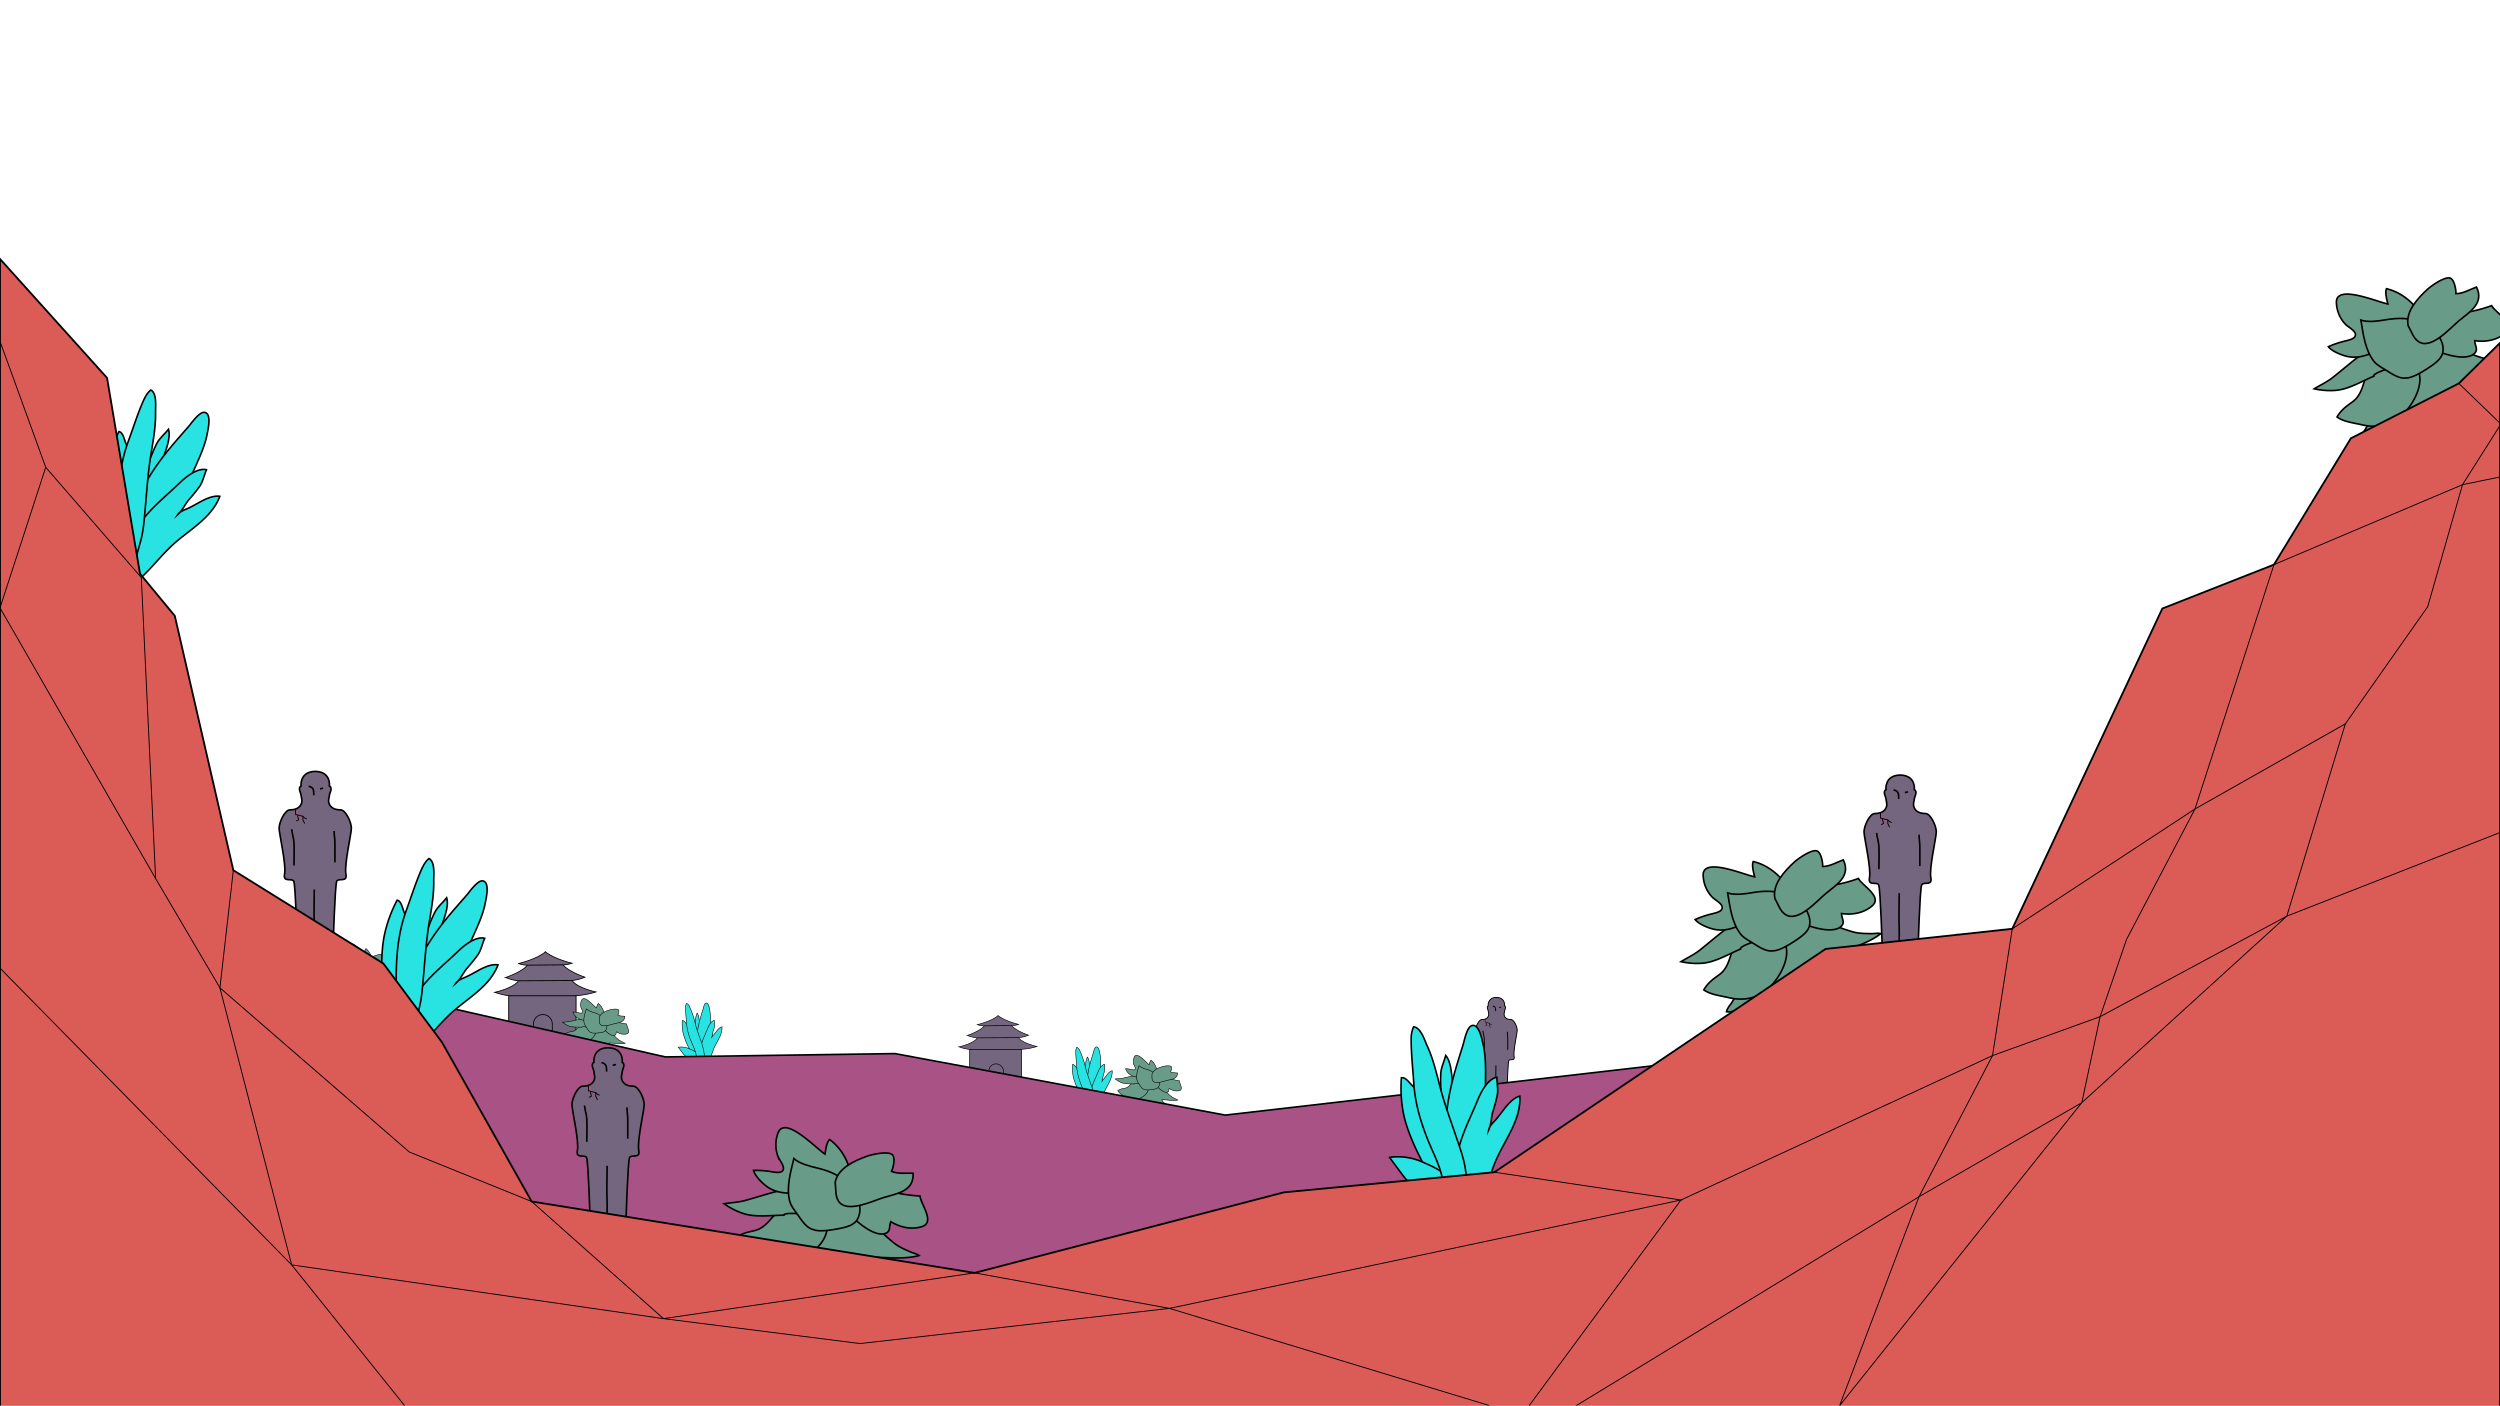 <svg xmlns="http://www.w3.org/2000/svg" viewBox="0 0 1366 768"><defs><style>.cls-1,.cls-11,.cls-4,.cls-5,.cls-6,.cls-7{fill:#75667f;}.cls-1,.cls-10,.cls-11,.cls-12,.cls-13,.cls-14,.cls-15,.cls-16,.cls-17,.cls-2,.cls-3,.cls-4,.cls-5,.cls-6,.cls-7,.cls-8,.cls-9{stroke:#000;stroke-miterlimit:10;}.cls-1,.cls-2{stroke-width:0.52px;}.cls-12,.cls-17,.cls-2{fill:none;}.cls-10,.cls-13,.cls-3{fill:#a85285;}.cls-3{stroke-width:0.29px;}.cls-4{stroke-width:0.45px;}.cls-5{stroke-width:0.49px;}.cls-6{stroke-width:0.34px;}.cls-7{stroke-width:0.38px;}.cls-14,.cls-8{fill:#689b88;}.cls-8,.cls-9{stroke-width:0.3px;}.cls-15,.cls-9{fill:#29e2e2;}.cls-10,.cls-11,.cls-12,.cls-14{stroke-width:0.9px;}.cls-13,.cls-17{stroke-width:0.5px;}.cls-15{stroke-width:0.88px;}.cls-16{fill:#db5c56;}</style></defs><g id="bg_lines" data-name="bg lines"><path class="cls-1" d="M829,562.84c0-1.73-1.72-5.76-3.45-5.76s-2.88-.57-3.45-1.72,0-2.3,0-2.88,1.15-2.3,0-2.88c0,0,.55-4.42-4.32-4.59h-.29a4.06,4.06,0,0,0-4.31,4.59c-1.15.58,0,2.3,0,2.88s.58,1.73,0,2.88-1.73,1.72-3.45,1.72-3.45,4-3.45,5.76,2.3,11.51,1.72,14.38,2.3,1.15,2.88,2.3S812,600.24,812,600.24H823.3s.55-19.57,1.13-20.72,3.44.52,2.88-2.3S829,564.56,829,562.84Z"/><path class="cls-2" d="M817.37,582.1c0,3.83-.17,7.71,0,11.53.07,1.54-.09,3.31.07,4.81"/><path class="cls-2" d="M811,574.58c0-2.36.12-4.76,0-7.12-.07-1.45-.59-2.85-.73-4.29"/><path class="cls-2" d="M823.84,573.61v-6.2c0-1.25-.25-2.44-.24-3.67"/><path class="cls-2" d="M817.21,552.5c0-1.52,0-2.52-1.62-2.84"/><path class="cls-2" d="M819.15,550.47a2.28,2.28,0,0,0,1-.24"/><polyline class="cls-3" points="811.48 556.8 811.48 558.52 813.78 559.1 813.78 560.25 814.36 561.4"/><polyline class="cls-3" points="815.02 559.92 814.36 559.67 813.78 559.1"/><polyline class="cls-3" points="812.06 558.81 812.43 560.21 811.67 560.6"/><path class="cls-4" d="M312.59,535.74a25.21,25.21,0,0,0,7-1.8s-9.2-3.15-11.91-6.75a14.88,14.88,0,0,0,4.87-.89s-9.74-2.25-14.61-6.3v.17c-4.87,4.05-14.61,6.3-14.61,6.3a14.76,14.76,0,0,0,4.87.9c-2.7,3.59-11.9,6.74-11.9,6.74a25.1,25.1,0,0,0,7,1.8c-2.7,4.05-13,6.3-13,6.3C275.8,544,278,544,278,544l20,5v-.17L314.76,544a43,43,0,0,0,10.82-2S315.3,539.79,312.59,535.74Z"/><rect class="cls-5" x="277.96" y="544.08" width="36.8" height="23.27"/><path class="cls-4" d="M296.63,554.36h0a5.14,5.14,0,0,1,5.14,5.14v7.85a0,0,0,0,1,0,0H291.49a0,0,0,0,1,0,0V559.5A5.14,5.14,0,0,1,296.63,554.36Z"/><line class="cls-5" x1="283.37" y1="535.91" x2="312.59" y2="535.74"/><line class="cls-5" x1="288.24" y1="527.37" x2="307.72" y2="527.19"/><path class="cls-6" d="M556.56,567a19.35,19.35,0,0,0,5.43-1.38s-7.1-2.43-9.18-5.21a11.41,11.41,0,0,0,3.75-.69s-7.51-1.74-11.27-4.86V555c-3.76,3.13-11.27,4.86-11.27,4.86a11.45,11.45,0,0,0,3.76.69c-2.09,2.78-9.19,5.21-9.19,5.21a19.35,19.35,0,0,0,5.43,1.38c-2.09,3.13-10,4.86-10,4.86a21.9,21.9,0,0,0,5.84,1.39l15.45,3.82V577l12.94-3.68a33.12,33.12,0,0,0,8.35-1.52S558.65,570.09,556.56,567Z"/><rect class="cls-7" x="529.84" y="573.4" width="28.39" height="17.95"/><path class="cls-6" d="M544.25,581.33h0a4,4,0,0,1,4,4v6.05a0,0,0,0,1,0,0h-7.93a0,0,0,0,1,0,0V585.3a4,4,0,0,1,4-4Z"/><line class="cls-7" x1="534.02" y1="567.09" x2="556.56" y2="566.96"/><line class="cls-7" x1="537.78" y1="560.5" x2="552.81" y2="560.37"/><path class="cls-8" d="M636.41,594.78c.1,1.29,1.81,2.78,2.68,3.62a12.17,12.17,0,0,0,3,1.93,7.66,7.66,0,0,1,1.46.73c-2.82.58-5.83-.15-8.68-.21.23,1.29,1.73,2.19,2.85,2.63.85.33,2.54.5,3.12,1.19-4.47,2.19-10.33,1.24-13.21-3.13a29.83,29.83,0,0,1-6.8.74,25.47,25.47,0,0,1-5.38-.23,7.82,7.82,0,0,1-2.82-.84,5.73,5.73,0,0,1,1.66-1.08,26.65,26.65,0,0,0,2.5-1.87,13.13,13.13,0,0,0,3.39-4.82c1.21-2.38,2.6-4.46,5.51-4.78a7.43,7.43,0,0,1,6.07,2.09C633.29,592.07,634.81,593.22,636.41,594.78Z"/><path class="cls-8" d="M619.79,589.75c-.14,1.17-1.43,2.23-2.21,3a5.73,5.73,0,0,1-3.14,1.94,8.46,8.46,0,0,0-3.7,1.19c.66,1.28,2.15,2.23,3.24,3.14a8.14,8.14,0,0,0,5.21,2.1c2.77.05,6.93-2.3,8-5a12,12,0,0,0,.36-5.48,4.89,4.89,0,0,0-1.81.27,7.54,7.54,0,0,1-2.72-.12C621.73,590.48,620.88,589.15,619.79,589.75Z"/><path class="cls-8" d="M619.87,592.3c-2.32-.15-5.1.1-7.27-.79a13,13,0,0,1-3.25-2,35.45,35.45,0,0,0,3.77-.33c1.86-.38,3.71-.85,5.59-1.22,2.34-.45,4.66-.53,6.89-1.44a5,5,0,0,1,2.67-.63c1.18.17,1.07,1.07.74,2.14-.57,1.85-1.93,4.14-4,4.23a37.68,37.68,0,0,1-3.81-.25C620.63,592,619.83,592.08,619.87,592.3Z"/><path class="cls-8" d="M622.26,588.51a8.43,8.43,0,0,1-4.89-1.39,7,7,0,0,1-2.37-3.18,16.82,16.82,0,0,1,3.31.47c.45.1,1.3.32,1.74,0,.86-.56-.32-2-.56-2.79a5.86,5.86,0,0,1,.31-4.1c1.37-3.17,6.67,3.24,8.14,4.31a5.3,5.3,0,0,1,1-2.55c3.05,2.57,3.8,6.57,3.7,10.29-.11,4-5.48,1.48-7.53.61A8.6,8.6,0,0,1,622.26,588.51Z"/><path class="cls-8" d="M629.74,591c.06-.84,0-1.57.58-2.21a5,5,0,0,1,2-1.24,4.62,4.62,0,0,1,3.45.23,22.15,22.15,0,0,0,8.61,2.7c0,1.42,2.47,4.88,0,5.48a6.8,6.8,0,0,1-5.5-1.23c-.42.8-.09,1.69-1,2-1.64.55-3.91-1.4-5-2.43a11.85,11.85,0,0,1-1.67-2.1A2,2,0,0,0,629.74,591Z"/><path class="cls-8" d="M625,595.18c-1.13-.28-2-1.84-2.54-2.74a8.28,8.28,0,0,1-1.31-2.58c-.5-2.5.5-5.22,1.23-7.57a9.91,9.91,0,0,0,4,1.94,11.73,11.73,0,0,1,5.49,3.21c1.31,1.46,2.17,3.85,1.51,5.73-.53,1.52-1.79,1.85-3.28,2.08C628.93,595.42,626,595.79,625,595.18Z"/><path class="cls-8" d="M629.43,587c.64-2.51,3.79-3.66,6-4.29.86-.25,3.88-.72,4.53.07.5.62,0,2.31-.38,2.92,1.14.56,2.58.44,3.83.58,0,3.17-2.91,3.43-5.5,4-1.83.4-6.84,2.53-8.15.09C629.26,589.37,629.51,588.27,629.43,587Z"/><path class="cls-8" d="M334.41,563.78c.1,1.29,1.81,2.78,2.68,3.62a12.17,12.17,0,0,0,3,1.93,7.66,7.66,0,0,1,1.46.73c-2.82.58-5.83-.15-8.68-.21.23,1.29,1.73,2.19,2.85,2.63.85.33,2.54.5,3.12,1.19-4.47,2.19-10.33,1.24-13.21-3.13a29.83,29.83,0,0,1-6.8.74,25.47,25.47,0,0,1-5.38-.23,7.82,7.82,0,0,1-2.82-.84,5.73,5.73,0,0,1,1.66-1.08,26.65,26.65,0,0,0,2.5-1.87,13.13,13.13,0,0,0,3.39-4.82c1.21-2.38,2.6-4.46,5.51-4.78a7.43,7.43,0,0,1,6.07,2.09C331.29,561.07,332.81,562.22,334.41,563.78Z"/><path class="cls-8" d="M317.79,558.75c-.14,1.17-1.43,2.23-2.21,3a5.73,5.73,0,0,1-3.14,1.94,8.46,8.46,0,0,0-3.7,1.19c.66,1.28,2.15,2.23,3.24,3.14a8.14,8.14,0,0,0,5.21,2.1c2.77.05,6.93-2.3,8-5a12,12,0,0,0,.36-5.48,4.89,4.89,0,0,0-1.81.27,7.54,7.54,0,0,1-2.72-.12C319.73,559.48,318.88,558.15,317.79,558.75Z"/><path class="cls-8" d="M317.87,561.3c-2.32-.15-5.1.1-7.27-.79a13,13,0,0,1-3.25-2,35.45,35.45,0,0,0,3.77-.33c1.86-.38,3.71-.85,5.59-1.22,2.34-.45,4.66-.53,6.89-1.44a5,5,0,0,1,2.67-.63c1.18.17,1.07,1.07.74,2.14-.57,1.85-1.93,4.14-4,4.23a37.68,37.68,0,0,1-3.81-.25C318.63,561,317.83,561.08,317.87,561.3Z"/><path class="cls-8" d="M320.26,557.51a8.43,8.43,0,0,1-4.89-1.39,7,7,0,0,1-2.37-3.18,16.82,16.82,0,0,1,3.31.47c.45.1,1.3.32,1.74,0,.86-.56-.32-2-.56-2.79a5.86,5.86,0,0,1,.31-4.1c1.37-3.17,6.67,3.24,8.14,4.31a5.3,5.3,0,0,1,1-2.55c3.05,2.57,3.8,6.57,3.7,10.29-.11,4-5.48,1.48-7.53.61A8.6,8.6,0,0,1,320.26,557.51Z"/><path class="cls-8" d="M327.74,560c.06-.84,0-1.57.58-2.21a5,5,0,0,1,2-1.24,4.62,4.62,0,0,1,3.45.23,22.15,22.15,0,0,0,8.61,2.7c0,1.42,2.47,4.88,0,5.48a6.8,6.8,0,0,1-5.5-1.23c-.42.8-.09,1.69-1,2-1.64.55-3.91-1.4-5-2.43a11.85,11.85,0,0,1-1.67-2.1A2,2,0,0,0,327.74,560Z"/><path class="cls-8" d="M323,564.18c-1.13-.28-2-1.84-2.54-2.74a8.28,8.28,0,0,1-1.31-2.58c-.5-2.5.5-5.22,1.23-7.57a9.91,9.91,0,0,0,4,1.94,11.73,11.73,0,0,1,5.49,3.21c1.31,1.46,2.17,3.85,1.51,5.73-.53,1.52-1.79,1.85-3.28,2.08C326.93,564.42,324,564.79,323,564.18Z"/><path class="cls-8" d="M327.43,556c.64-2.51,3.79-3.66,6-4.29.86-.25,3.88-.72,4.53.07.5.62,0,2.31-.38,2.92,1.14.56,2.58.44,3.83.58,0,3.17-2.91,3.43-5.5,4-1.83.4-6.84,2.53-8.15.09C327.26,558.37,327.51,557.27,327.43,556Z"/><path class="cls-8" d="M207.41,533.78c.1,1.29,1.81,2.78,2.68,3.62a12.17,12.17,0,0,0,3,1.93,7.66,7.66,0,0,1,1.46.73c-2.82.58-5.83-.15-8.68-.21.23,1.29,1.73,2.19,2.85,2.63.85.33,2.54.5,3.12,1.19-4.47,2.19-10.33,1.24-13.21-3.13a29.83,29.83,0,0,1-6.8.74,25.47,25.47,0,0,1-5.38-.23,7.82,7.82,0,0,1-2.82-.84,5.73,5.73,0,0,1,1.66-1.08,26.65,26.65,0,0,0,2.5-1.87,13.13,13.13,0,0,0,3.39-4.82c1.21-2.38,2.6-4.46,5.51-4.78a7.43,7.43,0,0,1,6.07,2.09C204.29,531.07,205.81,532.22,207.41,533.78Z"/><path class="cls-8" d="M190.79,528.75c-.14,1.17-1.43,2.23-2.21,3a5.73,5.73,0,0,1-3.14,1.94,8.46,8.46,0,0,0-3.7,1.19c.66,1.28,2.15,2.23,3.24,3.14a8.14,8.14,0,0,0,5.21,2.1c2.77.05,6.93-2.3,8-5a12,12,0,0,0,.36-5.48,4.89,4.89,0,0,0-1.81.27,7.54,7.54,0,0,1-2.72-.12C192.73,529.48,191.88,528.15,190.79,528.75Z"/><path class="cls-8" d="M190.87,531.3c-2.32-.15-5.1.1-7.27-.79a13,13,0,0,1-3.25-2,35.45,35.45,0,0,0,3.77-.33c1.86-.38,3.71-.85,5.59-1.22,2.34-.45,4.66-.53,6.89-1.44a5,5,0,0,1,2.67-.63c1.18.17,1.07,1.07.74,2.14-.57,1.85-1.93,4.14-4,4.23a37.68,37.68,0,0,1-3.81-.25C191.63,531,190.83,531.08,190.87,531.3Z"/><path class="cls-8" d="M193.26,527.51a8.43,8.43,0,0,1-4.89-1.39,7,7,0,0,1-2.37-3.18,16.82,16.82,0,0,1,3.31.47c.45.1,1.3.32,1.74,0,.86-.56-.32-2-.56-2.79a5.86,5.86,0,0,1,.31-4.1c1.37-3.17,6.67,3.24,8.14,4.31a5.3,5.3,0,0,1,1-2.55c3,2.57,3.8,6.57,3.7,10.29-.11,4-5.48,1.48-7.53.61A8.6,8.6,0,0,1,193.26,527.51Z"/><path class="cls-8" d="M200.74,530c.06-.84,0-1.57.58-2.21a5,5,0,0,1,2-1.24,4.62,4.62,0,0,1,3.45.23,22.15,22.15,0,0,0,8.61,2.7c0,1.42,2.47,4.88,0,5.48a6.8,6.8,0,0,1-5.5-1.23c-.42.8-.09,1.69-1,2-1.64.55-3.91-1.4-5-2.43a11.85,11.85,0,0,1-1.67-2.1A2,2,0,0,0,200.74,530Z"/><path class="cls-8" d="M196,534.18c-1.13-.28-2-1.84-2.54-2.74a8.28,8.28,0,0,1-1.31-2.58c-.5-2.5.5-5.22,1.23-7.57a9.91,9.91,0,0,0,4,1.94,11.73,11.73,0,0,1,5.49,3.21c1.31,1.46,2.17,3.85,1.51,5.73-.53,1.52-1.79,1.85-3.28,2.08C199.93,534.42,197,534.79,196,534.18Z"/><path class="cls-8" d="M200.43,526c.64-2.51,3.79-3.66,6-4.29.86-.25,3.88-.72,4.53.07.5.62,0,2.31-.38,2.92,1.14.56,2.58.44,3.83.58,0,3.17-2.91,3.43-5.5,4-1.83.4-6.84,2.53-8.15.09C200.26,528.37,200.51,527.27,200.43,526Z"/><path class="cls-9" d="M380.91,580a22,22,0,0,0-1.74-2.47,45,45,0,0,1-2.3-4.06,39.72,39.72,0,0,1-3.63-9,24.9,24.9,0,0,1-.44-6.84c.74-.16,1.46.9,1.91,1.34a33.42,33.42,0,0,1,5.52,6.8,34.74,34.74,0,0,1,4.08,10.12c.26,1.24,1.53,4.14-.21,4.68A3.84,3.84,0,0,1,380.91,580Z"/><path class="cls-9" d="M383,583c-.38-4-2.87-7.58-3.57-11.53a78.47,78.47,0,0,1-.79-12.64c.51,1.14.88,2.34,1.34,3.49.15-1.79-.09-3.62,0-5.42a17.19,17.19,0,0,1,.92-3.34c1.14,1.31,1.11,4.15,1.29,5.8.34,3.28.66,6.6.86,9.89.18,3,.95,6,.92,9,0,1.12-.36,2.16-.44,3.26C383.52,582,383.63,582.66,383,583Z"/><path class="cls-9" d="M383.31,585.42c0-3.12-.72-6.21-.88-9.32s-.47-6.42-.47-9.65a19.07,19.07,0,0,1,.92-6.52,9.17,9.17,0,0,1,1.24-2.91,7.4,7.4,0,0,1,.39,3,29.67,29.67,0,0,0,1.21,6.58,40.81,40.81,0,0,1,1.35,10.26c0,2,.55,5-.43,6.81A4.18,4.18,0,0,1,383.31,585.42Z"/><path class="cls-9" d="M381.66,583.39a42.82,42.82,0,0,0-.35-6.6,47.58,47.58,0,0,1,.39-16.66,83.89,83.89,0,0,1,2.37-8.45c.23-.74.7-3.36,1.64-3.61,1.32-.36,1.84,2.6,2,3.27a27.27,27.27,0,0,1,.48,6.63,39.32,39.32,0,0,1-1,9.11c-.44,1.79-.95,3.55-1.42,5.33-.35,1.35-.46,2.72-.74,4.08-.48,2.4-.8,4.86-1.06,7.29,0,.39.08,1.1-.28,1.34A1.62,1.62,0,0,1,381.66,583.39Z"/><path class="cls-9" d="M382.79,588.5v-6.44c0-3.22-.39-6.71.16-9.89.67-3.86,2.44-7,3.89-10.61.54-1.34,1.83-3.76,3.45-4a23.2,23.2,0,0,1,.09,3.23c-.18,1.06-.57,2.11-.85,3.15a20.58,20.58,0,0,1-.74,3.28c.12-.73.89-1.41,1.36-2,.62-.71,1.14-1.46,1.72-2.2a5.61,5.61,0,0,1,2.63-2c.23,4.49-2.92,8.17-4.54,12.14-1,2.39-1.61,4.89-2.63,7.28a54.87,54.87,0,0,1-2.34,5.11A7.81,7.81,0,0,1,382.79,588.5Z"/><path class="cls-9" d="M376.85,579.93c-.56-1.75-2.47-2.73-3.54-4.13-.9-1.18-1.81-2.42-2.69-3.6a11.1,11.1,0,0,1,5.33.57c2.26.9,4.95,2.12,6.46,4.08,1.13,1.46,2.78,4,2.1,6-.48,1.4-3.54.91-4.58.44a7.58,7.58,0,0,1-2.26-1.89C377.4,581.05,377.26,580.59,376.85,579.93Z"/><path class="cls-9" d="M380.53,580.76a31.72,31.72,0,0,0-.07-3.78c-.36-2.91-1.8-5.43-2.86-8.11a33.2,33.2,0,0,1-2.54-10.36c-.16-2.58-.46-5.21-.46-7.8a5.43,5.43,0,0,1,.44-2.4c1.31.09,2,2.45,2.47,3.44a43.74,43.74,0,0,1,2.38,7.57c.82,3.14,1.94,6.12,3,9.19a34.73,34.73,0,0,1,1.66,5.79c.19,1.24.37,2.5.52,3.74,0,.33.26,1.27.08,1.59s-.86.45-1.21.53C382.84,580.42,381.54,580.29,380.53,580.76Z"/><path class="cls-9" d="M594.12,604a20.78,20.78,0,0,0-1.74-2.47c-.84-1.31-1.59-2.67-2.3-4.06a39.72,39.72,0,0,1-3.63-9,25.29,25.29,0,0,1-.43-6.84c.73-.16,1.45.9,1.9,1.34a33.42,33.42,0,0,1,5.52,6.8,34.47,34.47,0,0,1,4.08,10.12c.27,1.24,1.53,4.14-.21,4.68A3.85,3.85,0,0,1,594.12,604Z"/><path class="cls-9" d="M596.23,607c-.39-4-2.88-7.58-3.58-11.53a79.63,79.63,0,0,1-.79-12.64c.51,1.14.88,2.34,1.34,3.49.15-1.79-.08-3.62,0-5.42a16.51,16.51,0,0,1,.92-3.34c1.14,1.31,1.11,4.15,1.28,5.8.34,3.28.67,6.6.86,9.89.18,3,1,6,.92,9,0,1.12-.35,2.16-.43,3.26C596.73,606,596.84,606.66,596.23,607Z"/><path class="cls-9" d="M596.53,609.42c0-3.12-.72-6.21-.89-9.32s-.47-6.42-.47-9.65a18.84,18.84,0,0,1,.93-6.52,9,9,0,0,1,1.24-2.91,7.77,7.77,0,0,1,.39,3,29.66,29.66,0,0,0,1.2,6.58,39.92,39.92,0,0,1,1.35,10.26c0,2,.56,5-.43,6.81A4.15,4.15,0,0,1,596.53,609.42Z"/><path class="cls-9" d="M594.87,607.39a44.1,44.1,0,0,0-.34-6.6,47.57,47.57,0,0,1,.38-16.66,86.61,86.61,0,0,1,2.37-8.45c.23-.74.7-3.36,1.65-3.61,1.31-.36,1.84,2.6,2,3.27a26.78,26.78,0,0,1,.48,6.63,39.86,39.86,0,0,1-1,9.11c-.44,1.79-1,3.55-1.42,5.33-.36,1.35-.46,2.72-.74,4.08-.49,2.4-.81,4.86-1.06,7.29,0,.39.07,1.1-.29,1.34A1.62,1.62,0,0,1,594.87,607.39Z"/><path class="cls-9" d="M596,612.5v-6.44c0-3.22-.38-6.71.16-9.89.67-3.86,2.45-7,3.89-10.61.55-1.34,1.84-3.76,3.45-4a20.48,20.48,0,0,1,.09,3.23,31.87,31.87,0,0,1-.85,3.15,21.72,21.72,0,0,1-.73,3.28c.11-.73.88-1.41,1.35-2,.62-.71,1.14-1.46,1.73-2.2a5.54,5.54,0,0,1,2.62-2c.24,4.49-2.92,8.17-4.53,12.14-1,2.39-1.61,4.89-2.63,7.28-.75,1.73-1.44,3.47-2.34,5.11A7.86,7.86,0,0,1,596,612.5Z"/><path class="cls-9" d="M590.06,603.93c-.55-1.75-2.47-2.73-3.53-4.13-.91-1.18-1.82-2.42-2.7-3.6a11.1,11.1,0,0,1,5.33.57c2.26.9,5,2.12,6.47,4.08,1.13,1.46,2.77,4,2.09,6-.47,1.4-3.54.91-4.57.44a7.46,7.46,0,0,1-2.26-1.89C590.62,605.05,590.48,604.59,590.06,603.93Z"/><path class="cls-9" d="M593.75,604.76a29.74,29.74,0,0,0-.08-3.78c-.35-2.91-1.79-5.43-2.86-8.11a32.91,32.91,0,0,1-2.53-10.36c-.17-2.58-.47-5.21-.47-7.8a5.3,5.3,0,0,1,.45-2.4c1.31.09,2,2.45,2.47,3.44a44.59,44.59,0,0,1,2.37,7.57c.83,3.14,1.94,6.12,3,9.19a33.8,33.8,0,0,1,1.66,5.79c.19,1.24.37,2.5.52,3.74,0,.33.26,1.27.08,1.59s-.86.45-1.2.53C596.05,604.42,594.76,604.29,593.75,604.76Z"/><path class="cls-9" d="M1075.12,542a20.78,20.78,0,0,0-1.74-2.47c-.84-1.31-1.59-2.67-2.3-4.06a39.72,39.72,0,0,1-3.63-9,25.29,25.29,0,0,1-.43-6.84c.73-.16,1.45.9,1.9,1.34a33.42,33.42,0,0,1,5.52,6.8,34.47,34.47,0,0,1,4.08,10.12c.27,1.24,1.53,4.14-.21,4.68A3.85,3.85,0,0,1,1075.12,542Z"/><path class="cls-9" d="M1077.23,545c-.39-4-2.88-7.58-3.58-11.53a79.63,79.63,0,0,1-.79-12.64c.51,1.14.88,2.34,1.34,3.49.15-1.79-.08-3.62,0-5.42a16.51,16.51,0,0,1,.92-3.34c1.14,1.31,1.11,4.15,1.28,5.8.34,3.28.67,6.6.86,9.89.18,3,1,6,.92,9,0,1.12-.35,2.16-.43,3.26C1077.73,544,1077.84,544.66,1077.23,545Z"/><path class="cls-9" d="M1077.53,547.42c0-3.12-.72-6.21-.89-9.32s-.47-6.42-.47-9.65a18.84,18.84,0,0,1,.93-6.52,9,9,0,0,1,1.24-2.91,7.77,7.77,0,0,1,.39,3,29.66,29.66,0,0,0,1.2,6.58,39.92,39.92,0,0,1,1.35,10.26c0,2,.56,5-.43,6.81A4.15,4.15,0,0,1,1077.53,547.42Z"/><path class="cls-9" d="M1075.87,545.39a44.1,44.1,0,0,0-.34-6.6,47.57,47.57,0,0,1,.38-16.66,86.61,86.61,0,0,1,2.37-8.45c.23-.74.7-3.36,1.65-3.61,1.31-.36,1.84,2.6,2,3.27a26.78,26.78,0,0,1,.48,6.63,39.86,39.86,0,0,1-1,9.11c-.44,1.79-1,3.55-1.42,5.33-.36,1.35-.46,2.72-.74,4.08-.49,2.4-.81,4.86-1.06,7.29,0,.39.07,1.1-.29,1.34A1.62,1.62,0,0,1,1075.87,545.39Z"/><path class="cls-9" d="M1077,550.5v-6.44c0-3.22-.38-6.71.16-9.89.67-3.86,2.45-7,3.89-10.61.55-1.34,1.84-3.76,3.45-4a20.48,20.48,0,0,1,.09,3.23,31.87,31.87,0,0,1-.85,3.15,21.72,21.72,0,0,1-.73,3.28c.11-.73.88-1.41,1.35-2,.62-.71,1.14-1.46,1.73-2.2a5.54,5.54,0,0,1,2.62-2c.24,4.49-2.92,8.17-4.53,12.14-1,2.39-1.61,4.89-2.63,7.28-.75,1.73-1.44,3.47-2.34,5.11A7.86,7.86,0,0,1,1077,550.5Z"/><path class="cls-9" d="M1071.06,541.93c-.55-1.75-2.47-2.73-3.53-4.13-.91-1.18-1.82-2.42-2.7-3.6a11.1,11.1,0,0,1,5.33.57c2.26.9,4.95,2.12,6.47,4.08,1.13,1.46,2.77,4,2.09,6-.47,1.4-3.54.91-4.57.44a7.46,7.46,0,0,1-2.26-1.89C1071.62,543.05,1071.48,542.59,1071.06,541.93Z"/><path class="cls-9" d="M1074.75,542.76a29.74,29.74,0,0,0-.08-3.78c-.35-2.91-1.79-5.43-2.86-8.11a32.91,32.91,0,0,1-2.53-10.36c-.17-2.58-.47-5.21-.47-7.8a5.3,5.3,0,0,1,.45-2.4c1.31.09,2,2.45,2.47,3.44a44.59,44.59,0,0,1,2.37,7.57c.83,3.14,1.94,6.12,3,9.19a33.8,33.8,0,0,1,1.66,5.79c.19,1.24.37,2.5.52,3.74,0,.33.26,1.27.08,1.59s-.86.45-1.2.53C1077.05,542.42,1075.76,542.29,1074.75,542.76Z"/></g><g id="bg"><polygon class="cls-10" points="1366.5 505.5 1009.5 545.5 927.83 579.5 669.44 609.29 489 575.68 363.5 577.5 165.5 532.5 64.05 465.65 0.5 447.5 -0.5 768.5 1366.5 768.5 1366.5 505.5"/></g><g id="fg_stuff" data-name="fg stuff"><path class="cls-11" d="M192,452.5c0-3-3-10-6-10s-5-1-6-3,0-4,0-5,2-4,0-5c0,0,1-7.69-7.5-8H172c-8.46.3-7.5,8-7.5,8-2,1,0,4,0,5s1,3,0,5-3,3-6,3-6,7-6,10,4,20,3,25,4,2,5,4,2,36,2,36H182s1-34,2-36,6,.9,5-4S192,455.5,192,452.5Z"/><path class="cls-12" d="M171.73,486c0,6.66-.3,13.39,0,20,.12,2.67-.17,5.74.13,8.36"/><path class="cls-12" d="M160.63,472.91c0-4.11.2-8.27,0-12.38-.12-2.52-1-4.94-1.27-7.45"/><path class="cls-12" d="M183,471.22V460.45c0-2.18-.45-4.24-.42-6.38"/><path class="cls-12" d="M171.45,434.53c0-2.64,0-4.38-2.81-4.92"/><path class="cls-12" d="M174.83,431a3.87,3.87,0,0,0,1.68-.42"/><polyline class="cls-13" points="161.5 442 161.5 445 165.5 446 165.5 448 166.5 450"/><polyline class="cls-13" points="167.64 447.44 166.5 447 165.5 446"/><polyline class="cls-13" points="162.5 445.5 163.15 447.94 161.83 448.61"/><path class="cls-11" d="M352,603.5c0-3-3-10-6-10s-5-1-6-3,0-4,0-5,2-4,0-5c0,0,1-7.69-7.5-8H332c-8.46.3-7.5,8-7.5,8-2,1,0,4,0,5s1,3,0,5-3,3-6,3-6,7-6,10,4,20,3,25,4,2,5,4,2,36,2,36H342s1-34,2-36,6,.9,5-4S352,606.5,352,603.5Z"/><path class="cls-12" d="M331.73,637c0,6.66-.3,13.39,0,20,.12,2.67-.17,5.74.13,8.36"/><path class="cls-12" d="M320.63,623.91c0-4.11.2-8.27,0-12.38-.12-2.52-1-4.94-1.27-7.45"/><path class="cls-12" d="M343,622.22V611.45c0-2.18-.45-4.24-.42-6.38"/><path class="cls-12" d="M331.45,585.53c0-2.64,0-4.38-2.81-4.92"/><path class="cls-12" d="M334.83,582a3.87,3.87,0,0,0,1.68-.42"/><polyline class="cls-13" points="321.5 593 321.5 596 325.5 597 325.5 599 326.5 601"/><polyline class="cls-13" points="327.64 598.44 326.5 598 325.5 597"/><polyline class="cls-13" points="322.5 596.5 323.15 598.94 321.83 599.61"/><path class="cls-11" d="M1058,454.5c0-3-3-10-6-10s-5-1-6-3,0-4,0-5,2-4,0-5c0,0,1-7.69-7.5-8h-.5c-8.46.3-7.5,8-7.5,8-2,1,0,4,0,5s1,3,0,5-3,3-6,3-6,7-6,10,4,20,3,25,4,2,5,4,2,36,2,36H1048s1-34,2-36,6,.9,5-4S1058,457.5,1058,454.5Z"/><path class="cls-12" d="M1037.73,488c0,6.66-.3,13.39,0,20,.12,2.67-.17,5.74.13,8.36"/><path class="cls-12" d="M1026.63,474.91c0-4.11.2-8.27,0-12.38-.12-2.52-1-4.94-1.27-7.45"/><path class="cls-12" d="M1049,473.22V462.45c0-2.18-.45-4.24-.42-6.38"/><path class="cls-12" d="M1037.45,436.53c0-2.64,0-4.38-2.81-4.92"/><path class="cls-12" d="M1040.83,433a3.87,3.87,0,0,0,1.68-.42"/><polyline class="cls-13" points="1027.5 444 1027.5 447 1031.5 448 1031.5 450 1032.5 452"/><polyline class="cls-13" points="1033.64 449.44 1032.5 449 1031.5 448"/><polyline class="cls-13" points="1028.5 447.5 1029.15 449.94 1027.83 450.61"/><path class="cls-14" d="M479.14,668.29c.58,3.93,6.07,8.13,8.89,10.53s6.27,3.83,9.56,5.28c1.43.63,3.47,1,4.59,1.93-8.48,2.32-17.79.71-26.47,1.09,1,3.88,5.68,6.32,9.18,7.43,2.66.84,7.84,1,9.76,3-13.2,7.56-31.23,5.83-40.87-6.92-6.68,2.22-13.6,3-20.6,3.61-5.46.5-10.95,1-16.41.37-2.46-.29-6.67-.65-8.79-2,1.06-1.59,3.27-2.5,4.87-3.64a75.52,75.52,0,0,0,7.23-6.19c4.91-4.53,6.81-9.42,9.37-15.35,3.22-7.49,7.05-14.09,15.86-15.66,7.35-1.3,13.13.74,18.91,5.17C469.1,660.68,474,663.88,479.14,668.29Z"/><path class="cls-14" d="M427.51,656.26c-.21,3.61-3.93,7.08-6.14,9.65-2.59,3-5.22,5.61-9.18,6.52-4.46,1-7.48,1.71-11,4.37,2.26,3.78,7,6.39,10.48,8.93,4.9,3.57,10.16,5.67,16.3,5.37,8.45-.41,20.67-8.38,23.32-16.79,1.68-5.3.93-11.45,0-16.76-2-.31-3.57.76-5.47,1.16a23.22,23.22,0,0,1-8.31.19C433.56,658.12,430.71,654.23,427.51,656.26Z"/><path class="cls-14" d="M428.26,664c-7.1,0-15.53,1.3-22.3-1a39,39,0,0,1-10.31-5.29c3.05-.51,7.87-.75,11.43-1.73,5.61-1.55,11.14-3.36,16.79-4.83,7.06-1.85,14.1-2.54,20.71-5.77,2.57-1.26,5-2.68,8-2.44,3.66.3,3.48,3,2.69,6.38-1.37,5.75-5,13-11.47,13.69-3.78.4-7.84,0-11.65,0C430.52,663,428.09,663.35,428.26,664Z"/><path class="cls-14" d="M434.78,652c-5.47,0-10.42-.16-15.16-3.27-2.61-1.72-7.1-6-7.87-9.22a51.94,51.94,0,0,1,10.19.78c1.4.21,4,.72,5.32-.25,2.49-1.89-1.38-6-2.26-8.4a18.12,18.12,0,0,1,.11-12.55c3.57-9.93,21,8.55,25.67,11.52.35-2.23.85-6.38,2.53-8,9.79,7.24,12.88,19.29,13.3,30.64.46,12.22-16.41,5.59-22.84,3.34C440.6,655.5,437.45,654.3,434.78,652Z"/><path class="cls-14" d="M458.09,658c0-2.58-.42-4.79,1.31-6.85a15.3,15.3,0,0,1,6-4.19c3.27-1.13,7.39-1.56,10.54,0,8.26,4.12,17.42,6,26.77,6.55.29,4.32,8.49,14.36,1.05,16.7-5.91,1.85-12,.37-17-2.67-1.11,2.52,0,5.17-2.73,6.3-4.89,2-12.22-3.5-15.6-6.42a35.93,35.93,0,0,1-5.52-6.08C461.81,659.89,460.86,658.31,458.09,658Z"/><path class="cls-14" d="M444.31,671.8c-3.5-.63-6.48-5.22-8.29-7.86-1.69-2.46-3.72-4.64-4.51-7.59-2-7.54.51-16,2.26-23.31,3,2.75,8.67,4.22,12.54,5.11,6.38,1.46,12.68,4.07,17.39,8.71,4.25,4.18,7.36,11.3,5.72,17.16-1.32,4.74-5.09,6-9.57,7C456.48,671.75,447.56,673.46,444.31,671.8Z"/><path class="cls-14" d="M456.34,646c1.45-7.78,10.84-11.91,17.53-14.29,2.58-.92,11.67-3,13.81-.66,1.64,1.77.4,7-.56,9,3.58,1.49,7.93.84,11.79,1,.52,9.66-8.2,11-16,13.27-5.48,1.57-20.34,9.05-24.81,1.89C456.28,653.22,456.84,649.82,456.34,646Z"/><path class="cls-14" d="M999.51,502.74c2.06,3.39,8.75,5.13,12.28,6.25s7.26,1.09,10.86,1.15c1.57,0,3.6-.41,5,0-6.91,5.43-16.12,7.56-24,11.28,2.38,3.21,7.69,3.62,11.34,3.28,2.79-.26,7.63-2.08,10.17-1-9.23,12.09-26.52,17.5-40.35,9.49-5.3,4.64-11.38,8-17.58,11.33-4.84,2.58-9.71,5.17-15,6.71-2.37.69-6.39,2-8.87,1.56.35-1.87,2-3.57,3.07-5.24a75.22,75.22,0,0,0,4.26-8.52c2.76-6.08,2.62-11.33,2.67-17.78.07-8.15,1-15.72,8.54-20.59,6.26-4,12.38-4.42,19.43-2.58C987.31,499.62,993.05,500.67,999.51,502.74Z"/><path class="cls-14" d="M947.26,511.7c1.21,3.41-.87,8.05-1.91,11.28-1.22,3.78-2.63,7.19-5.93,9.57-3.71,2.68-6.23,4.48-8.47,8.31,3.55,2.6,8.92,3.17,13.13,4.16,5.9,1.38,11.57,1.28,17.11-1.38,7.62-3.66,15.78-15.75,15-24.52-.52-5.54-3.59-10.92-6.49-15.46-2,.49-3,2.08-4.59,3.19a22.92,22.92,0,0,1-7.58,3.4C953.56,511.06,949.42,508.59,947.26,511.7Z"/><path class="cls-14" d="M951,518.57c-6.54,2.76-13.81,7.23-20.93,7.75a39.16,39.16,0,0,1-11.56-.87c2.62-1.66,7-3.76,9.86-6,4.56-3.6,9-7.42,13.6-11,5.78-4.44,12-7.81,16.84-13.36,1.88-2.16,3.6-4.43,6.43-5.36,3.49-1.14,4.39,1.46,5,4.84,1,5.83.4,13.94-5.25,17.07-3.33,1.84-7.23,3-10.75,4.5C952.66,516.77,950.55,518,951,518.57Z"/><path class="cls-14" d="M952.31,505c-5,2.13-9.67,3.9-15.24,2.87-3.08-.57-8.89-2.79-10.84-5.44a52.84,52.84,0,0,1,9.7-3.23c1.37-.36,4-.91,4.8-2.3,1.57-2.71-3.61-5-5.34-6.87a18,18,0,0,1-4.77-11.61c-.57-10.53,22.67-.26,28.13.66-.55-2.19-1.7-6.21-.77-8.34,11.83,2.87,19.36,12.77,24.15,23.07,5.17,11.08-13,11.52-19.74,11.95C959,505.92,955.66,506,952.31,505Z"/><path class="cls-14" d="M976.12,501.44c-1-2.37-2.25-4.25-1.45-6.81a15.26,15.26,0,0,1,3.87-6.18c2.57-2.31,6.2-4.31,9.71-4.08,9.21.59,18.4-1.21,27.21-4.36,1.95,3.86,13.41,9.94,7.46,15-4.73,4-10.94,5-16.7,4.14,0,2.75,2.06,4.74-.06,6.87-3.74,3.74-12.62,1.52-16.88.13a35.57,35.57,0,0,1-7.44-3.46C980.28,501.73,978.8,500.64,976.12,501.44Z"/><path class="cls-14" d="M968.77,519.5c-3.46.77-8-2.3-10.69-4-2.51-1.61-5.23-2.83-7.1-5.24-4.77-6.17-5.74-15-7-22.36,3.85,1.36,9.62.52,13.53-.16,6.45-1.13,13.27-1.17,19.41,1.27,5.54,2.21,11.18,7.56,11.94,13.6.62,4.88-2.38,7.48-6.12,10.14C980,514.72,972.41,519.76,968.77,519.5Z"/><path class="cls-14" d="M969.83,491c-1.67-7.74,5.37-15.18,10.62-20,2-1.84,9.61-7.25,12.46-6,2.21,1,3.11,6.31,3,8.46,3.87,0,7.63-2.3,11.25-3.64,4.24,8.69-3.26,13.35-9.58,18.43-4.44,3.58-15.23,16.24-22.13,11.37C972.6,497.73,971.79,494.38,969.83,491Z"/><path class="cls-14" d="M1345.51,189.74c2.06,3.39,8.75,5.13,12.28,6.25s7.26,1.09,10.86,1.15c1.57,0,3.6-.41,5,0-6.91,5.43-16.12,7.56-24,11.28,2.38,3.21,7.69,3.62,11.34,3.28,2.79-.26,7.63-2.08,10.17-1-9.23,12.09-26.52,17.5-40.35,9.49-5.3,4.64-11.38,8-17.58,11.33-4.84,2.58-9.71,5.17-15,6.71-2.37.69-6.39,2-8.87,1.56.35-1.87,2-3.57,3.07-5.24a75.22,75.22,0,0,0,4.26-8.52c2.76-6.08,2.62-11.33,2.67-17.78.07-8.15,1-15.72,8.54-20.59,6.26-4.05,12.38-4.42,19.43-2.58C1333.31,186.62,1339.05,187.67,1345.51,189.74Z"/><path class="cls-14" d="M1293.26,198.7c1.21,3.41-.87,8.05-1.91,11.28-1.22,3.78-2.63,7.19-5.93,9.57-3.71,2.68-6.23,4.48-8.47,8.31,3.55,2.6,8.92,3.17,13.13,4.16,5.9,1.38,11.57,1.28,17.11-1.38,7.62-3.66,15.78-15.75,15-24.52-.52-5.54-3.59-10.92-6.49-15.46-2,.49-3,2.08-4.59,3.19a22.92,22.92,0,0,1-7.58,3.4C1299.56,198.06,1295.42,195.59,1293.26,198.7Z"/><path class="cls-14" d="M1297,205.57c-6.54,2.76-13.81,7.23-20.93,7.75a39.16,39.16,0,0,1-11.56-.87c2.62-1.66,7-3.76,9.86-6,4.56-3.6,9-7.42,13.6-11,5.78-4.44,12-7.81,16.84-13.36,1.88-2.16,3.6-4.43,6.43-5.36,3.49-1.14,4.39,1.46,5,4.84,1,5.83.4,13.94-5.25,17.07-3.33,1.84-7.23,3-10.75,4.5C1298.66,203.77,1296.55,205,1297,205.57Z"/><path class="cls-14" d="M1298.31,192c-5,2.13-9.67,3.9-15.24,2.87-3.08-.57-8.89-2.79-10.84-5.44a52.84,52.84,0,0,1,9.7-3.23c1.37-.36,4-.91,4.8-2.3,1.57-2.71-3.61-5-5.34-6.87a18,18,0,0,1-4.77-11.61c-.57-10.53,22.67-.26,28.13.66-.55-2.19-1.7-6.21-.77-8.34,11.83,2.87,19.36,12.77,24.15,23.07,5.17,11.08-13,11.52-19.74,12C1305,192.92,1301.66,193,1298.31,192Z"/><path class="cls-14" d="M1322.12,188.44c-1-2.37-2.25-4.25-1.45-6.81a15.26,15.26,0,0,1,3.87-6.18c2.57-2.31,6.2-4.31,9.71-4.08,9.21.59,18.4-1.21,27.21-4.36,2,3.86,13.41,9.94,7.46,15-4.73,4-10.94,5-16.7,4.14,0,2.75,2.06,4.74-.06,6.87-3.74,3.74-12.62,1.52-16.88.13a35.57,35.57,0,0,1-7.44-3.46C1326.28,188.73,1324.8,187.64,1322.12,188.44Z"/><path class="cls-14" d="M1314.77,206.5c-3.46.77-8-2.3-10.69-4-2.51-1.61-5.23-2.83-7.1-5.24-4.77-6.17-5.74-14.95-7-22.36,3.85,1.36,9.62.52,13.53-.16,6.45-1.13,13.27-1.17,19.41,1.27,5.54,2.21,11.18,7.56,11.94,13.6.62,4.88-2.38,7.48-6.12,10.14C1326,201.72,1318.41,206.76,1314.77,206.5Z"/><path class="cls-14" d="M1315.83,178c-1.67-7.74,5.37-15.18,10.62-20,2-1.84,9.61-7.25,12.46-6,2.21,1,3.11,6.31,3,8.46,3.87,0,7.63-2.3,11.25-3.64,4.24,8.69-3.26,13.35-9.58,18.43-4.44,3.58-15.23,16.24-22.13,11.37C1318.6,184.73,1317.79,181.38,1315.83,178Z"/><path class="cls-15" d="M789.9,655.67c-1.19-2.65-3.62-4.92-5.2-7.37-2.51-3.89-4.74-8-6.86-12.1-4.36-8.49-8.69-17.54-10.82-26.9a73.9,73.9,0,0,1-1.3-20.41c2.19-.47,4.34,2.7,5.69,4a99.16,99.16,0,0,1,16.45,20.29A102.93,102.93,0,0,1,800,643.39c.8,3.68,4.56,12.35-.63,14A11.44,11.44,0,0,1,789.9,655.67Z"/><path class="cls-15" d="M796.17,664.63c-1.15-11.94-8.56-22.62-10.66-34.4-2.23-12.46-2.15-25.11-2.35-37.72,1.52,3.4,2.61,7,4,10.42.44-5.34-.25-10.82.05-16.19.2-3.61,1.85-6.59,2.75-10,3.39,3.94,3.3,12.4,3.82,17.32,1,9.77,2,19.68,2.58,29.49.53,8.93,2.84,18,2.74,26.91,0,3.34-1.06,6.43-1.3,9.71C797.68,661.72,798,663.59,796.17,664.63Z"/><path class="cls-15" d="M797.07,671.81c0-9.3-2.15-18.53-2.65-27.82-.51-9.6-1.39-19.13-1.39-28.77,0-7.07.52-12.83,2.76-19.47.94-2.79,1.85-6.54,3.7-8.67,1.27,2.79,1.06,5.81,1.17,8.84.23,6.63,1.85,13.18,3.58,19.63a120.19,120.19,0,0,1,4,30.6c0,6.06,1.65,14.81-1.29,20.33C805.33,669.6,801,671.51,797.07,671.81Z"/><path class="cls-15" d="M792.14,665.75a129.35,129.35,0,0,0-1-19.68,142.22,142.22,0,0,1,1.14-49.72c1.8-8.73,4.43-16.77,7.07-25.21.69-2.2,2.1-10,4.91-10.77,3.93-1.06,5.5,7.77,6,9.76,1.58,6.46,1.49,13.15,1.43,19.79a117.65,117.65,0,0,1-3,27.17c-1.31,5.33-2.85,10.61-4.24,15.92-1.06,4-1.38,8.11-2.2,12.17-1.46,7.15-2.41,14.49-3.16,21.74-.12,1.15.21,3.29-.86,4S792.24,671.07,792.14,665.75Z"/><path class="cls-15" d="M795.5,681V661.79c0-9.61-1.15-20,.49-29.51,2-11.53,7.29-21,11.61-31.67,1.62-4,5.47-11.2,10.29-12,0,3.25.79,6.36.26,9.62a94.54,94.54,0,0,1-2.53,9.41c-.86,3.16-.84,6.87-2.2,9.79.35-2.18,2.64-4.2,4.05-5.82,1.85-2.13,3.39-4.37,5.15-6.56,1.88-2.35,4.78-5.43,7.82-6.13.71,13.4-8.7,24.38-13.53,36.24-2.91,7.14-4.8,14.58-7.85,21.7-2.21,5.17-4.28,10.37-7,15.26C800.14,675.7,800.17,676.72,795.5,681Z"/><path class="cls-15" d="M777.79,655.44c-1.66-5.22-7.39-8.15-10.56-12.32-2.69-3.54-5.42-7.23-8-10.74a33,33,0,0,1,15.9,1.7c6.75,2.68,14.77,6.33,19.29,12.16,3.38,4.35,8.28,11.83,6.26,17.82-1.41,4.16-10.57,2.72-13.66,1.31a22.6,22.6,0,0,1-6.74-5.63C779.44,658.77,779,657.39,777.79,655.44Z"/><path class="cls-15" d="M788.77,657.91a92.39,92.39,0,0,0-.21-11.29c-1.07-8.68-5.36-16.2-8.55-24.2-4-10.17-6.85-19.94-7.55-30.88-.49-7.73-1.39-15.57-1.4-23.3a16,16,0,0,1,1.34-7.16c3.9.27,6,7.31,7.36,10.28,3.33,7.14,5.12,15,7.1,22.59,2.45,9.37,5.78,18.24,8.86,27.41,2,5.81,4,11.21,4.94,17.29.57,3.7,1.1,7.44,1.56,11.15.13,1,.78,3.79.25,4.75s-2.58,1.33-3.61,1.58C795.66,656.91,791.79,656.52,788.77,657.91Z"/><path class="cls-15" d="M212.17,562.69c0-2.9-1.32-6-1.78-8.84-.72-4.57-1.11-9.21-1.38-13.84-.56-9.53-.87-19.55,1-29A74.14,74.14,0,0,1,217,491.84c2.2.45,2.88,4.22,3.58,6A99.26,99.26,0,0,1,227.46,523a103,103,0,0,1-1.05,32.54c-.76,3.69-.81,13.13-6.22,12.51A11.39,11.39,0,0,1,212.17,562.69Z"/><path class="cls-15" d="M214.29,573.43c3.77-11.39,1.3-24.16,4.14-35.78,3-12.3,8.17-23.84,13.08-35.46,0,3.73-.43,7.45-.55,11.15,2.56-4.72,4.13-10,6.58-14.79,1.64-3.22,4.36-5.28,6.54-8,1.51,5-2,12.67-3.5,17.38-3,9.36-6.13,18.81-9.55,28-3.11,8.38-4.67,17.62-8.36,25.72-1.39,3-3.57,5.46-5.11,8.37C216.85,571.38,216.39,573.21,214.29,573.43Z"/><path class="cls-15" d="M212.21,580.35c3.74-8.51,5.52-17.81,8.82-26.51,3.41-9,6.45-18.07,10.35-26.89,2.85-6.46,5.64-11.52,10.38-16.69,2-2.18,4.34-5.24,6.88-6.44,0,3.07-1.37,5.74-2.5,8.56-2.46,6.16-3.62,12.81-4.64,19.41a120.64,120.64,0,0,1-8.67,29.62c-2.45,5.54-4.47,14.21-9.39,18.08C220.67,581.67,216,581.68,212.21,580.35Z"/><path class="cls-15" d="M210.15,572.82a129.74,129.74,0,0,0,7-18.42,142.09,142.09,0,0,1,21.12-45c5.17-7.27,10.83-13.55,16.65-20.21,1.52-1.73,6-8.31,8.84-7.87,4,.61,1.89,9.33,1.53,11.34-1.17,6.55-3.95,12.64-6.69,18.69A117.65,117.65,0,0,1,244.93,535c-3.35,4.34-6.89,8.55-10.3,12.84-2.59,3.25-4.54,6.87-6.93,10.25-4.23,6-8.06,12.28-11.67,18.61-.58,1-1.14,3.1-2.41,3.31S208.09,577.73,210.15,572.82Z"/><path class="cls-15" d="M207.06,588.13l7.76-17.58c3.88-8.79,7-18.77,12.37-26.79,6.47-9.75,15.15-16.28,23.41-24.28,3.09-3,9.53-8.05,14.24-6.79-1.35,3-1.85,6.14-3.65,8.92a92.57,92.57,0,0,1-6.12,7.58c-2.06,2.54-3.53,5.94-6,8.06,1.21-1.85,4.11-2.77,6.06-3.68,2.55-1.2,4.87-2.62,7.36-3.92,2.67-1.39,6.56-3,9.63-2.45-4.77,12.54-17.81,18.78-27,27.69-5.54,5.35-10.28,11.4-15.94,16.68-4.11,3.83-8.1,7.75-12.54,11.14C213.45,585.15,213.07,586.1,207.06,588.13Z"/><path class="cls-15" d="M201.18,557.59c.59-5.45-3.46-10.44-4.67-15.53-1-4.33-2-8.8-3-13.07a32.83,32.83,0,0,1,13.87,8c5.08,5.17,11,11.75,12.73,18.91,1.33,5.34,2.8,14.16-1.47,18.82-3,3.24-10.77-1.77-13-4.31a22.59,22.59,0,0,1-3.9-7.87C201.35,561.3,201.52,559.87,201.18,557.59Z"/><path class="cls-15" d="M210.24,564.29a92.86,92.86,0,0,0,4.36-10.42c2.53-8.37,1.64-17,2-25.58.4-10.95,1.78-21,5.56-31.31,2.67-7.26,5-14.8,8.13-21.88.92-2.07,2.3-4.6,4.11-6,3.47,1.82,2.53,9.1,2.59,12.37.16,7.87-1.39,15.81-2.63,23.53-1.54,9.56-2.08,19-3,28.65-.56,6.12-.87,11.88-2.47,17.82-1,3.61-2,7.25-3.07,10.83-.29,1-.82,3.78-1.7,4.44s-2.9.18-3.93,0C216.94,566.15,213.56,564.23,210.24,564.29Z"/><path class="cls-15" d="M60.17,306.69c0-2.9-1.32-6-1.78-8.84-.72-4.57-1.11-9.21-1.38-13.84-.56-9.53-.87-19.55,1-29a74.14,74.14,0,0,1,7-19.19c2.2.45,2.88,4.22,3.58,6A99.26,99.26,0,0,1,75.46,267a103,103,0,0,1-1,32.54c-.76,3.69-.81,13.13-6.22,12.51A11.39,11.39,0,0,1,60.17,306.69Z"/><path class="cls-15" d="M62.29,317.43c3.77-11.39,1.3-24.16,4.14-35.78,3-12.3,8.17-23.84,13.08-35.46,0,3.73-.43,7.45-.55,11.15,2.56-4.72,4.13-10,6.58-14.79,1.64-3.22,4.36-5.28,6.54-8,1.51,5-2,12.67-3.5,17.38-3,9.36-6.13,18.81-9.55,28-3.11,8.38-4.67,17.62-8.36,25.72-1.39,3-3.57,5.46-5.11,8.37C64.85,315.38,64.39,317.21,62.29,317.43Z"/><path class="cls-15" d="M60.21,324.35c3.74-8.51,5.52-17.81,8.82-26.51,3.41-9,6.45-18.07,10.35-26.89,2.85-6.46,5.64-11.52,10.38-16.69,2-2.18,4.34-5.24,6.88-6.44,0,3.07-1.37,5.74-2.5,8.56-2.46,6.16-3.62,12.81-4.64,19.41a120.64,120.64,0,0,1-8.67,29.62c-2.45,5.54-4.47,14.21-9.39,18.08C68.67,325.67,64,325.68,60.21,324.35Z"/><path class="cls-15" d="M58.15,316.82a129.74,129.74,0,0,0,7-18.42,142.09,142.09,0,0,1,21.12-45c5.17-7.27,10.83-13.55,16.65-20.21,1.52-1.73,6-8.31,8.84-7.87,4,.61,1.89,9.33,1.53,11.34-1.17,6.55-4,12.64-6.69,18.69A117.65,117.65,0,0,1,92.93,279c-3.35,4.34-6.89,8.55-10.3,12.84-2.59,3.25-4.54,6.87-6.93,10.25-4.23,6-8.06,12.28-11.67,18.61-.58,1-1.14,3.1-2.41,3.31S56.09,321.73,58.15,316.82Z"/><path class="cls-15" d="M55.06,332.13l7.76-17.58c3.88-8.79,7-18.77,12.37-26.79,6.47-9.75,15.15-16.28,23.41-24.28,3.09-3,9.53-8.05,14.24-6.79-1.35,3-1.85,6.14-3.65,8.92a92.57,92.57,0,0,1-6.12,7.58c-2.06,2.54-3.53,5.94-6,8.06,1.21-1.85,4.11-2.77,6.06-3.68,2.55-1.2,4.87-2.62,7.36-3.92,2.67-1.39,6.56-3,9.63-2.45-4.77,12.54-17.81,18.78-27,27.69-5.54,5.35-10.28,11.4-15.94,16.68-4.11,3.83-8.1,7.75-12.54,11.14C61.45,329.15,61.07,330.1,55.06,332.13Z"/><path class="cls-15" d="M49.18,301.59c.59-5.45-3.46-10.44-4.67-15.53-1-4.33-2-8.8-3-13.07a32.83,32.83,0,0,1,13.87,8c5.08,5.17,10.95,11.75,12.73,18.91,1.33,5.34,2.8,14.16-1.47,18.82-3,3.24-10.77-1.77-13-4.31a22.59,22.59,0,0,1-3.9-7.87C49.35,305.3,49.52,303.87,49.18,301.59Z"/><path class="cls-15" d="M58.24,308.29a92.86,92.86,0,0,0,4.36-10.42c2.53-8.37,1.64-17,2-25.58.4-11,1.78-21,5.56-31.31,2.67-7.26,5-14.8,8.13-21.88.92-2.07,2.3-4.6,4.11-6,3.47,1.82,2.53,9.1,2.59,12.37.16,7.87-1.39,15.81-2.63,23.53-1.54,9.56-2.08,19-3,28.65-.56,6.12-.87,11.88-2.47,17.82-1,3.61-2,7.25-3.07,10.83-.29,1-.82,3.78-1.7,4.44s-2.9.18-3.93,0C64.94,310.15,61.56,308.23,58.24,308.29Z"/></g><g id="fg"><polygon class="cls-16" points="0 141.5 58.5 206.5 76.5 313.5 95.5 336.5 127.5 475.5 209.5 526.5 241.5 569.5 290.5 656.5 532.5 695.5 701.5 651.5 816.5 640.5 997.5 518.5 1099.5 507.5 1181.5 332.5 1242.5 308.5 1284.5 239.5 1343.5 209.5 1366 187.37 1366 768.5 0 768.5 0 141.5"/></g><g id="fg_lines" data-name="fg lines"><polyline class="cls-17" points="-0.5 185.13 24.98 255.34 77.2 315.57 85.02 480.02 120.16 539.76 127.5 475.5"/><polyline class="cls-17" points="813.78 768 638.98 714.9 469.87 734.12 362.5 720.5 159.36 691.13 120.16 539.76 223.63 629.45 290.5 656.5 362.5 720.5 532.5 695.5 638.98 714.9 918.48 655.68 816.5 640.5"/><polyline class="cls-17" points="221.44 768.5 159.36 691.13 0 528.99"/><polyline class="cls-17" points="85.02 480.02 0 332.13 24.98 255.34"/><polyline class="cls-17" points="835.18 768.5 918.48 655.68 1088.72 576.77 1099.5 507.5 1199.34 442.02 1242.5 308.5 1345.52 264.81 1366.5 231.71 1343.5 209.5"/><polyline class="cls-17" points="1365.5 260.72 1345.52 264.81 1326.5 331.5 1281.5 395.5 1199.34 442.02 1161.95 513.27 1147.5 555.5 1088.72 576.77 1048.56 653.88 860.48 768.5"/><polyline class="cls-17" points="1365.5 455.08 1249.51 500.57 1137.5 602.5 1005.18 768 1048.56 653.88 1137.5 602.5 1147.5 555.5 1249.51 500.57 1281.5 395.5"/></g></svg>